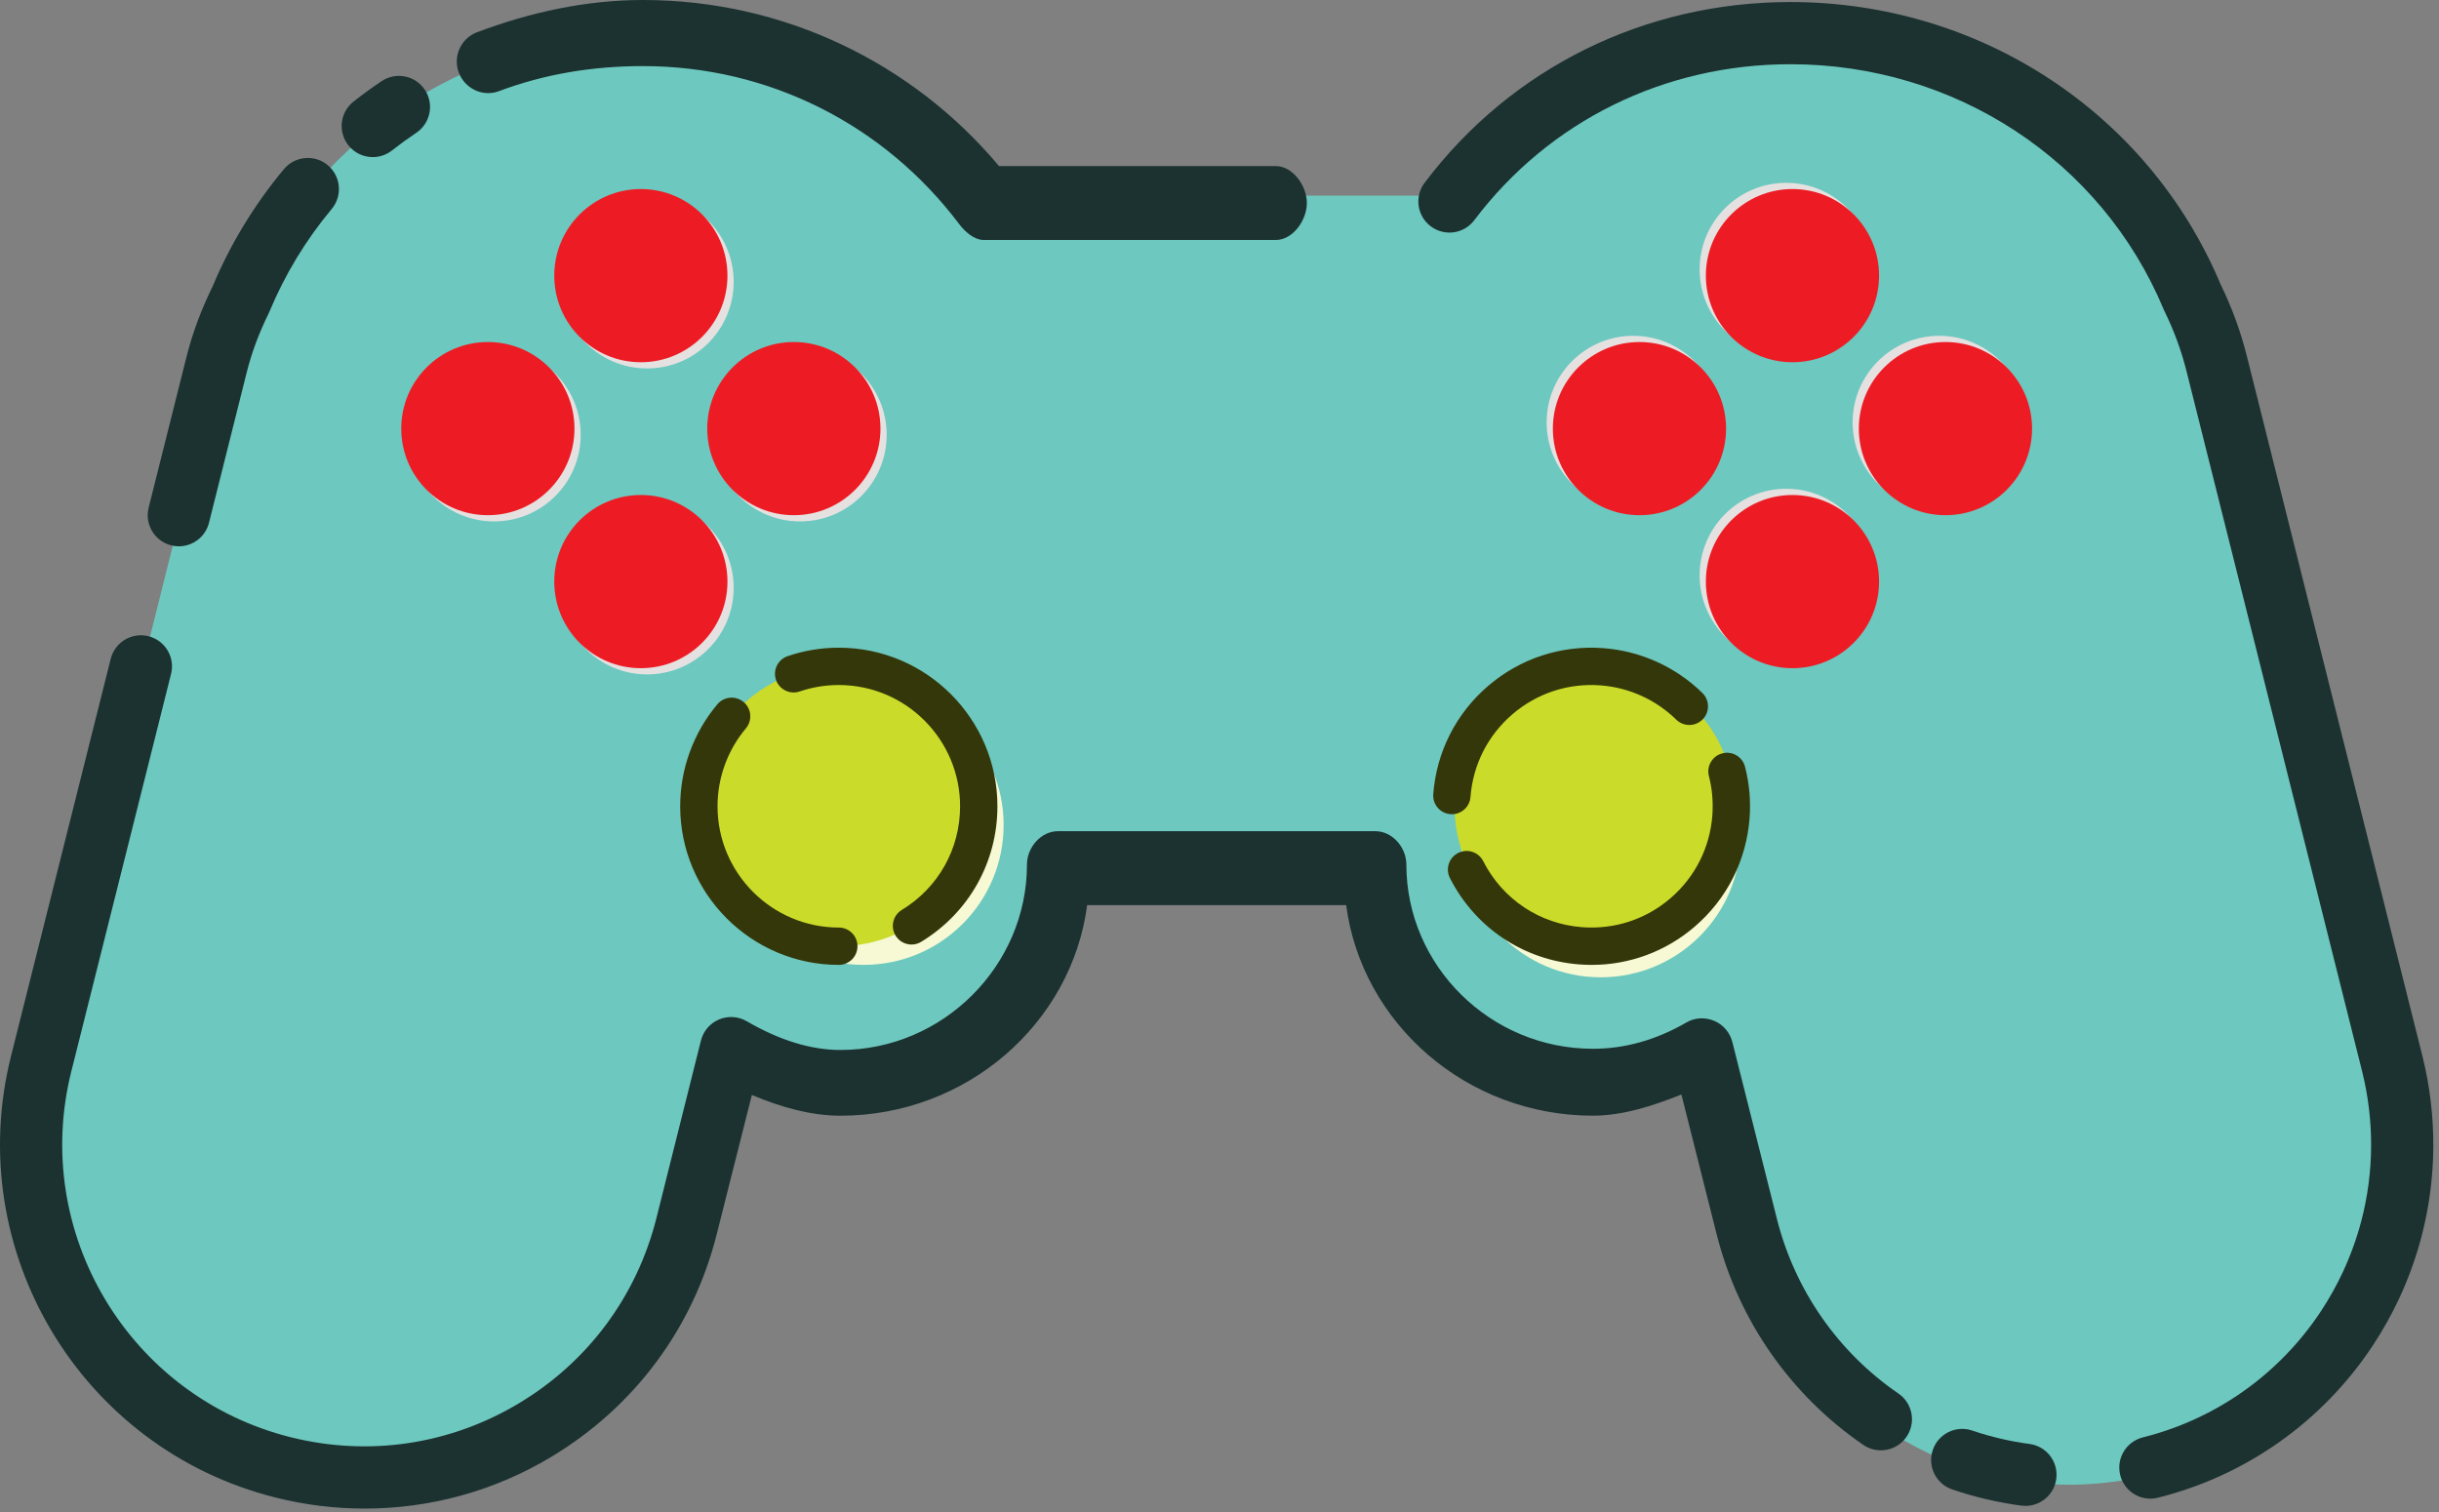 <?xml version="1.0" encoding="UTF-8" standalone="no"?>
<svg width="200px" height="124px" viewBox="0 0 200 124" version="1.1" xmlns="http://www.w3.org/2000/svg" xmlns:xlink="http://www.w3.org/1999/xlink">
    <rect x="0" y="0" width="200" height="124" fill="#808080" stroke="none"/>
    <!-- Generator: Sketch 3.7.2 (28276) - http://www.bohemiancoding.com/sketch -->
    <title>Page 1</title>
    <desc>Created with Sketch.</desc>
    <defs></defs>
    <g id="Page-1" stroke="none" stroke-width="1" fill="none" fill-rule="evenodd">
        <g id="Desktop-HD" transform="translate(-481, -2925)">
            <g id="Group-4" transform="translate(390, 2378)">
                <g id="Page-1" transform="translate(91, 547)">
                    <path d="M196.162,87.87 L181.772,30.484 C181.292,28.572 180.618,26.761 179.782,25.059 C174.402,12.155 161.671,2.805 146.817,2.805 C135.486,2.805 125.396,8.772 118.856,16.045 L80.677,16.045 C74.138,8.772 64.047,2.805 52.717,2.805 C37.863,2.805 25.131,12.017 19.753,24.922 C18.916,26.623 18.242,28.503 17.762,30.416 L3.372,87.836 C-0.293,102.453 8.584,117.291 23.202,120.956 C37.819,124.622 52.64,115.753 56.305,101.136 L59.951,86.602 C62.585,88.134 65.644,88.728 68.91,88.728 C78.77,88.728 86.761,81.499 86.761,70.59 L112.773,70.59 C112.773,81.499 120.765,88.731 130.624,88.731 C133.891,88.731 136.949,87.994 139.583,86.462 L143.229,101.071 C146.894,115.688 161.715,124.604 176.332,120.938 C190.949,117.273 199.828,102.487 196.162,87.87" id="Fill-1" fill="#6DC8BF"></path>
                    <path d="M60.162,23.116 C60.162,27.038 56.983,30.217 53.06,30.217 C49.139,30.217 45.96,27.038 45.96,23.116 C45.96,19.193 49.139,16.014 53.06,16.014 C56.983,16.014 60.162,19.193 60.162,23.116" id="Fill-3" fill="#E5E1E1"></path>
                    <path d="M60.162,48.207 C60.162,52.129 56.983,55.308 53.06,55.308 C49.139,55.308 45.96,52.129 45.96,48.207 C45.96,44.284 49.139,41.105 53.06,41.105 C56.983,41.105 60.162,44.284 60.162,48.207" id="Fill-5" fill="#E5E1E1"></path>
                    <path d="M65.606,42.762 C61.684,42.762 58.504,39.583 58.504,35.661 C58.504,31.739 61.684,28.56 65.606,28.56 C69.529,28.56 72.708,31.739 72.708,35.661 C72.708,39.583 69.529,42.762 65.606,42.762" id="Fill-7" fill="#E5E1E1"></path>
                    <path d="M40.515,42.762 C36.593,42.762 33.413,39.583 33.413,35.661 C33.413,31.739 36.593,28.56 40.515,28.56 C44.438,28.56 47.617,31.739 47.617,35.661 C47.617,39.583 44.438,42.762 40.515,42.762" id="Fill-9" fill="#E5E1E1"></path>
                    <path d="M59.652,22.606 C59.652,26.528 56.473,29.707 52.55,29.707 C48.629,29.707 45.45,26.528 45.45,22.606 C45.45,18.683 48.629,15.504 52.55,15.504 C56.473,15.504 59.652,18.683 59.652,22.606" id="Fill-11" fill="#ED1C24"></path>
                    <path d="M59.652,47.697 C59.652,51.619 56.473,54.799 52.55,54.799 C48.629,54.799 45.45,51.619 45.45,47.697 C45.45,43.774 48.629,40.595 52.55,40.595 C56.473,40.595 59.652,43.774 59.652,47.697" id="Fill-13" fill="#ED1C24"></path>
                    <path d="M65.096,42.252 C61.174,42.252 57.994,39.073 57.994,35.151 C57.994,31.229 61.174,28.05 65.096,28.05 C69.019,28.05 72.198,31.229 72.198,35.151 C72.198,39.073 69.019,42.252 65.096,42.252" id="Fill-15" fill="#ED1C24"></path>
                    <path d="M40.005,42.252 C36.083,42.252 32.903,39.073 32.903,35.151 C32.903,31.229 36.083,28.05 40.005,28.05 C43.928,28.05 47.107,31.229 47.107,35.151 C47.107,39.073 43.928,42.252 40.005,42.252" id="Fill-17" fill="#ED1C24"></path>
                    <path d="M82.299,67.654 C82.299,73.993 77.161,79.13 70.824,79.13 C64.485,79.13 59.347,73.993 59.347,67.654 C59.347,61.316 64.485,56.179 70.824,56.179 C77.161,56.179 82.299,61.316 82.299,67.654" id="Fill-19" fill="#F6F9D4"></path>
                    <path d="M80.259,66.124 C80.259,72.463 75.12,77.6 68.784,77.6 C62.445,77.6 57.307,72.463 57.307,66.124 C57.307,59.786 62.445,54.649 68.784,54.649 C75.12,54.649 80.259,59.786 80.259,66.124" id="Fill-21" fill="#CBDB2A"></path>
                    <path d="M68.783,79.13 C61.612,79.13 55.777,73.296 55.777,66.124 C55.777,63.068 56.858,60.098 58.823,57.761 C59.366,57.114 60.331,57.031 60.978,57.574 C61.626,58.118 61.709,59.083 61.166,59.73 C59.664,61.517 58.838,63.787 58.838,66.124 C58.838,71.608 63.3,76.069 68.783,76.069 C69.628,76.069 70.313,76.754 70.313,77.6 C70.313,78.445 69.628,79.13 68.783,79.13" id="Fill-23" fill="#333709"></path>
                    <path d="M74.745,77.462 C74.229,77.462 73.724,77.202 73.437,76.728 C72.997,76.007 73.226,75.065 73.948,74.625 C76.941,72.803 78.728,69.625 78.728,66.124 C78.728,60.641 74.268,56.179 68.783,56.179 C67.683,56.179 66.603,56.357 65.574,56.707 C64.774,56.981 63.905,56.553 63.632,55.753 C63.36,54.953 63.788,54.084 64.588,53.812 C65.934,53.352 67.346,53.118 68.783,53.118 C75.955,53.118 81.789,58.953 81.789,66.124 C81.789,70.701 79.452,74.856 75.539,77.239 C75.291,77.391 75.017,77.462 74.745,77.462" id="Fill-25" fill="#333709"></path>
                    <path d="M139.372,22.096 C139.372,26.018 142.552,29.197 146.474,29.197 C150.395,29.197 153.575,26.018 153.575,22.096 C153.575,18.173 150.395,14.994 146.474,14.994 C142.552,14.994 139.372,18.173 139.372,22.096" id="Fill-27" fill="#E5E1E1"></path>
                    <path d="M139.372,47.187 C139.372,51.109 142.552,54.288 146.474,54.288 C150.395,54.288 153.575,51.109 153.575,47.187 C153.575,43.264 150.395,40.085 146.474,40.085 C142.552,40.085 139.372,43.264 139.372,47.187" id="Fill-29" fill="#E5E1E1"></path>
                    <path d="M133.928,41.742 C137.85,41.742 141.03,38.563 141.03,34.641 C141.03,30.719 137.85,27.54 133.928,27.54 C130.006,27.54 126.826,30.719 126.826,34.641 C126.826,38.563 130.006,41.742 133.928,41.742" id="Fill-31" fill="#E5E1E1"></path>
                    <path d="M159.019,41.742 C162.941,41.742 166.121,38.563 166.121,34.641 C166.121,30.719 162.941,27.54 159.019,27.54 C155.097,27.54 151.917,30.719 151.917,34.641 C151.917,38.563 155.097,41.742 159.019,41.742" id="Fill-33" fill="#E5E1E1"></path>
                    <path d="M139.882,22.606 C139.882,26.528 143.062,29.707 146.984,29.707 C150.905,29.707 154.085,26.528 154.085,22.606 C154.085,18.683 150.905,15.504 146.984,15.504 C143.062,15.504 139.882,18.683 139.882,22.606" id="Fill-35" fill="#ED1C24"></path>
                    <path d="M139.882,47.697 C139.882,51.619 143.062,54.799 146.984,54.799 C150.905,54.799 154.085,51.619 154.085,47.697 C154.085,43.774 150.905,40.595 146.984,40.595 C143.062,40.595 139.882,43.774 139.882,47.697" id="Fill-37" fill="#ED1C24"></path>
                    <path d="M134.438,42.252 C138.36,42.252 141.54,39.073 141.54,35.151 C141.54,31.229 138.36,28.05 134.438,28.05 C130.516,28.05 127.336,31.229 127.336,35.151 C127.336,39.073 130.516,42.252 134.438,42.252" id="Fill-39" fill="#ED1C24"></path>
                    <path d="M159.529,42.252 C163.452,42.252 166.631,39.073 166.631,35.151 C166.631,31.229 163.452,28.05 159.529,28.05 C155.607,28.05 152.427,31.229 152.427,35.151 C152.427,39.073 155.607,42.252 159.529,42.252" id="Fill-41" fill="#ED1C24"></path>
                    <path d="M119.786,68.674 C119.786,75.013 124.924,80.15 131.261,80.15 C137.599,80.15 142.737,75.013 142.737,68.674 C142.737,62.336 137.599,57.199 131.261,57.199 C124.924,57.199 119.786,62.336 119.786,68.674" id="Fill-43" fill="#F6F9D4"></path>
                    <path d="M119.276,66.124 C119.276,72.463 124.414,77.6 130.751,77.6 C137.089,77.6 142.227,72.463 142.227,66.124 C142.227,59.786 137.089,54.649 130.751,54.649 C124.414,54.649 119.276,59.786 119.276,66.124" id="Fill-45" fill="#CBDB2A"></path>
                    <path d="M14.665,44.803 C14.459,44.803 14.251,44.778 14.042,44.726 C12.676,44.384 11.847,42.997 12.19,41.632 L15.289,29.281 C15.776,27.342 16.476,25.448 17.43,23.497 C18.889,20.016 20.858,16.777 23.283,13.87 C24.186,12.789 25.795,12.643 26.875,13.546 C27.957,14.448 28.103,16.057 27.2,17.138 C25.086,19.671 23.372,22.496 22.106,25.532 C22.087,25.58 22.065,25.629 22.042,25.676 C21.231,27.325 20.64,28.91 20.236,30.522 L17.137,42.874 C16.846,44.031 15.807,44.803 14.665,44.803" id="Fill-47" fill="#1B3230"></path>
                    <path d="M30.569,12.884 C29.813,12.884 29.064,12.549 28.561,11.909 C27.692,10.802 27.884,9.199 28.992,8.329 C29.735,7.745 30.508,7.182 31.291,6.656 C32.461,5.872 34.045,6.183 34.83,7.352 C35.615,8.522 35.304,10.106 34.135,10.891 C33.456,11.347 32.786,11.833 32.142,12.339 C31.675,12.706 31.12,12.884 30.569,12.884" id="Fill-49" fill="#1B3230"></path>
                    <path d="M104.612,19.681 L80.678,19.681 C79.878,19.681 79.124,19.003 78.643,18.364 C72.509,10.234 63.061,5.42 52.718,5.42 C48.641,5.42 44.668,6.062 40.906,7.478 C39.586,7.974 38.117,7.269 37.621,5.952 C37.125,4.633 37.791,3.143 39.109,2.648 C43.448,1.014 48.026,0 52.718,0 C64.239,0 74.81,5.136 81.921,13.621 L104.612,13.621 C106.021,13.621 107.163,15.243 107.163,16.651 C107.163,18.06 106.021,19.681 104.612,19.681" id="Fill-51" fill="#1B3230"></path>
                    <g id="Group-55" transform="translate(116.152, 0.082)" fill="#1B3230">
                        <path d="M60.179,122.824 C59.037,122.824 57.999,122.052 57.708,120.893 C57.365,119.528 58.195,118.143 59.561,117.8 C65.572,116.293 70.762,112.611 74.178,107.434 C74.846,106.419 75.446,105.348 75.96,104.247 C76.588,102.902 77.097,101.494 77.474,100.065 C78.529,96.056 78.551,91.799 77.538,87.754 L63.146,30.367 C62.723,28.679 62.116,27.024 61.342,25.448 C61.319,25.401 61.297,25.352 61.276,25.304 C56.183,13.082 44.167,5.185 30.665,5.185 C20.322,5.185 10.874,9.848 4.74,17.978 C3.892,19.103 2.293,19.326 1.169,18.477 C0.045,17.63 -0.18,16.03 0.669,14.906 C7.774,5.487 18.708,0.085 30.665,0.085 C46.206,0.085 60.048,9.182 65.954,23.27 C66.87,25.145 67.59,27.116 68.093,29.127 L82.485,86.514 C83.708,91.39 83.68,96.526 82.405,101.365 C81.951,103.087 81.338,104.783 80.582,106.405 C79.962,107.729 79.241,109.02 78.435,110.241 C74.315,116.487 68.053,120.928 60.801,122.746 C60.592,122.799 60.384,122.824 60.179,122.824" id="Fill-53"></path>
                    </g>
                    <path d="M166.091,123.499 C165.979,123.499 165.867,123.491 165.753,123.477 C163.834,123.222 161.926,122.775 160.084,122.15 C158.75,121.696 158.036,120.248 158.49,118.914 C158.943,117.581 160.389,116.867 161.725,117.32 C163.252,117.839 164.833,118.21 166.423,118.42 C167.819,118.605 168.801,119.887 168.616,121.283 C168.446,122.565 167.35,123.499 166.091,123.499" id="Fill-56" fill="#1B3230"></path>
                    <path d="M29.887,123.719 C27.453,123.719 25.003,123.418 22.581,122.811 C6.626,118.81 -3.1,102.579 0.899,86.632 L9.08,54.028 C9.423,52.663 10.81,51.834 12.173,52.176 C13.54,52.518 14.369,53.903 14.026,55.269 L5.846,87.873 C2.53,101.092 10.595,114.548 23.821,117.864 C30.23,119.47 36.881,118.485 42.55,115.087 C48.219,111.69 52.225,106.288 53.832,99.879 L57.478,85.337 C57.672,84.559 58.221,83.919 58.961,83.606 C59.699,83.296 60.541,83.349 61.233,83.752 C63.922,85.316 66.505,86.109 68.911,86.109 C77.347,86.109 84.212,79.184 84.212,70.907 C84.212,69.498 85.353,68.166 86.762,68.166 L112.773,68.166 C114.181,68.166 115.323,69.498 115.323,70.907 C115.323,79.183 122.187,86.011 130.624,86.011 C133.193,86.011 135.776,85.314 138.301,83.845 C138.992,83.442 139.833,83.412 140.573,83.724 C141.311,84.034 141.86,84.686 142.056,85.463 L145.701,99.933 C147.168,105.784 150.71,110.882 155.675,114.286 C156.837,115.082 157.133,116.672 156.336,117.833 C155.54,118.994 153.955,119.292 152.791,118.496 C146.798,114.387 142.524,108.238 140.756,101.182 L137.877,89.761 C135.494,90.713 133.032,91.497 130.624,91.497 C120.25,91.497 111.661,83.924 110.386,74.227 L89.149,74.227 C87.873,83.924 79.283,91.499 68.911,91.499 C66.544,91.499 64.113,90.833 61.653,89.8 L58.779,101.192 C56.841,108.922 52.008,115.4 45.172,119.498 C40.476,122.312 35.221,123.719 29.887,123.719" id="Fill-58" fill="#1B3230"></path>
                    <path d="M119.056,66.775 C119.017,66.775 118.977,66.774 118.937,66.77 C118.095,66.706 117.464,65.97 117.529,65.128 C117.795,61.665 119.394,58.512 122.031,56.25 C124.669,53.99 128.031,52.893 131.492,53.157 C134.54,53.391 137.418,54.696 139.598,56.833 C140.201,57.425 140.211,58.393 139.62,58.997 C139.027,59.601 138.058,59.61 137.455,59.019 C135.789,57.385 133.588,56.387 131.258,56.208 C128.604,56.006 126.04,56.844 124.023,58.574 C122.006,60.303 120.783,62.713 120.58,65.362 C120.518,66.166 119.848,66.775 119.056,66.775" id="Fill-60" fill="#333709"></path>
                    <path d="M130.517,79.131 C130.179,79.131 129.841,79.118 129.5,79.092 C124.936,78.741 120.973,76.093 118.896,72.01 C118.513,71.257 118.813,70.336 119.567,69.953 C120.321,69.571 121.241,69.869 121.624,70.623 C123.213,73.747 126.244,75.772 129.734,76.04 C132.39,76.241 134.952,75.404 136.969,73.675 C138.986,71.945 140.209,69.535 140.413,66.886 C140.496,65.79 140.402,64.701 140.132,63.645 C139.921,62.827 140.414,61.993 141.232,61.783 C142.052,61.572 142.884,62.065 143.095,62.884 C143.45,64.265 143.574,65.691 143.464,67.121 C143.197,70.584 141.598,73.737 138.962,75.998 C136.583,78.038 133.616,79.131 130.517,79.131" id="Fill-62" fill="#333709"></path>
                </g>
            </g>
        </g>
    </g>
</svg>